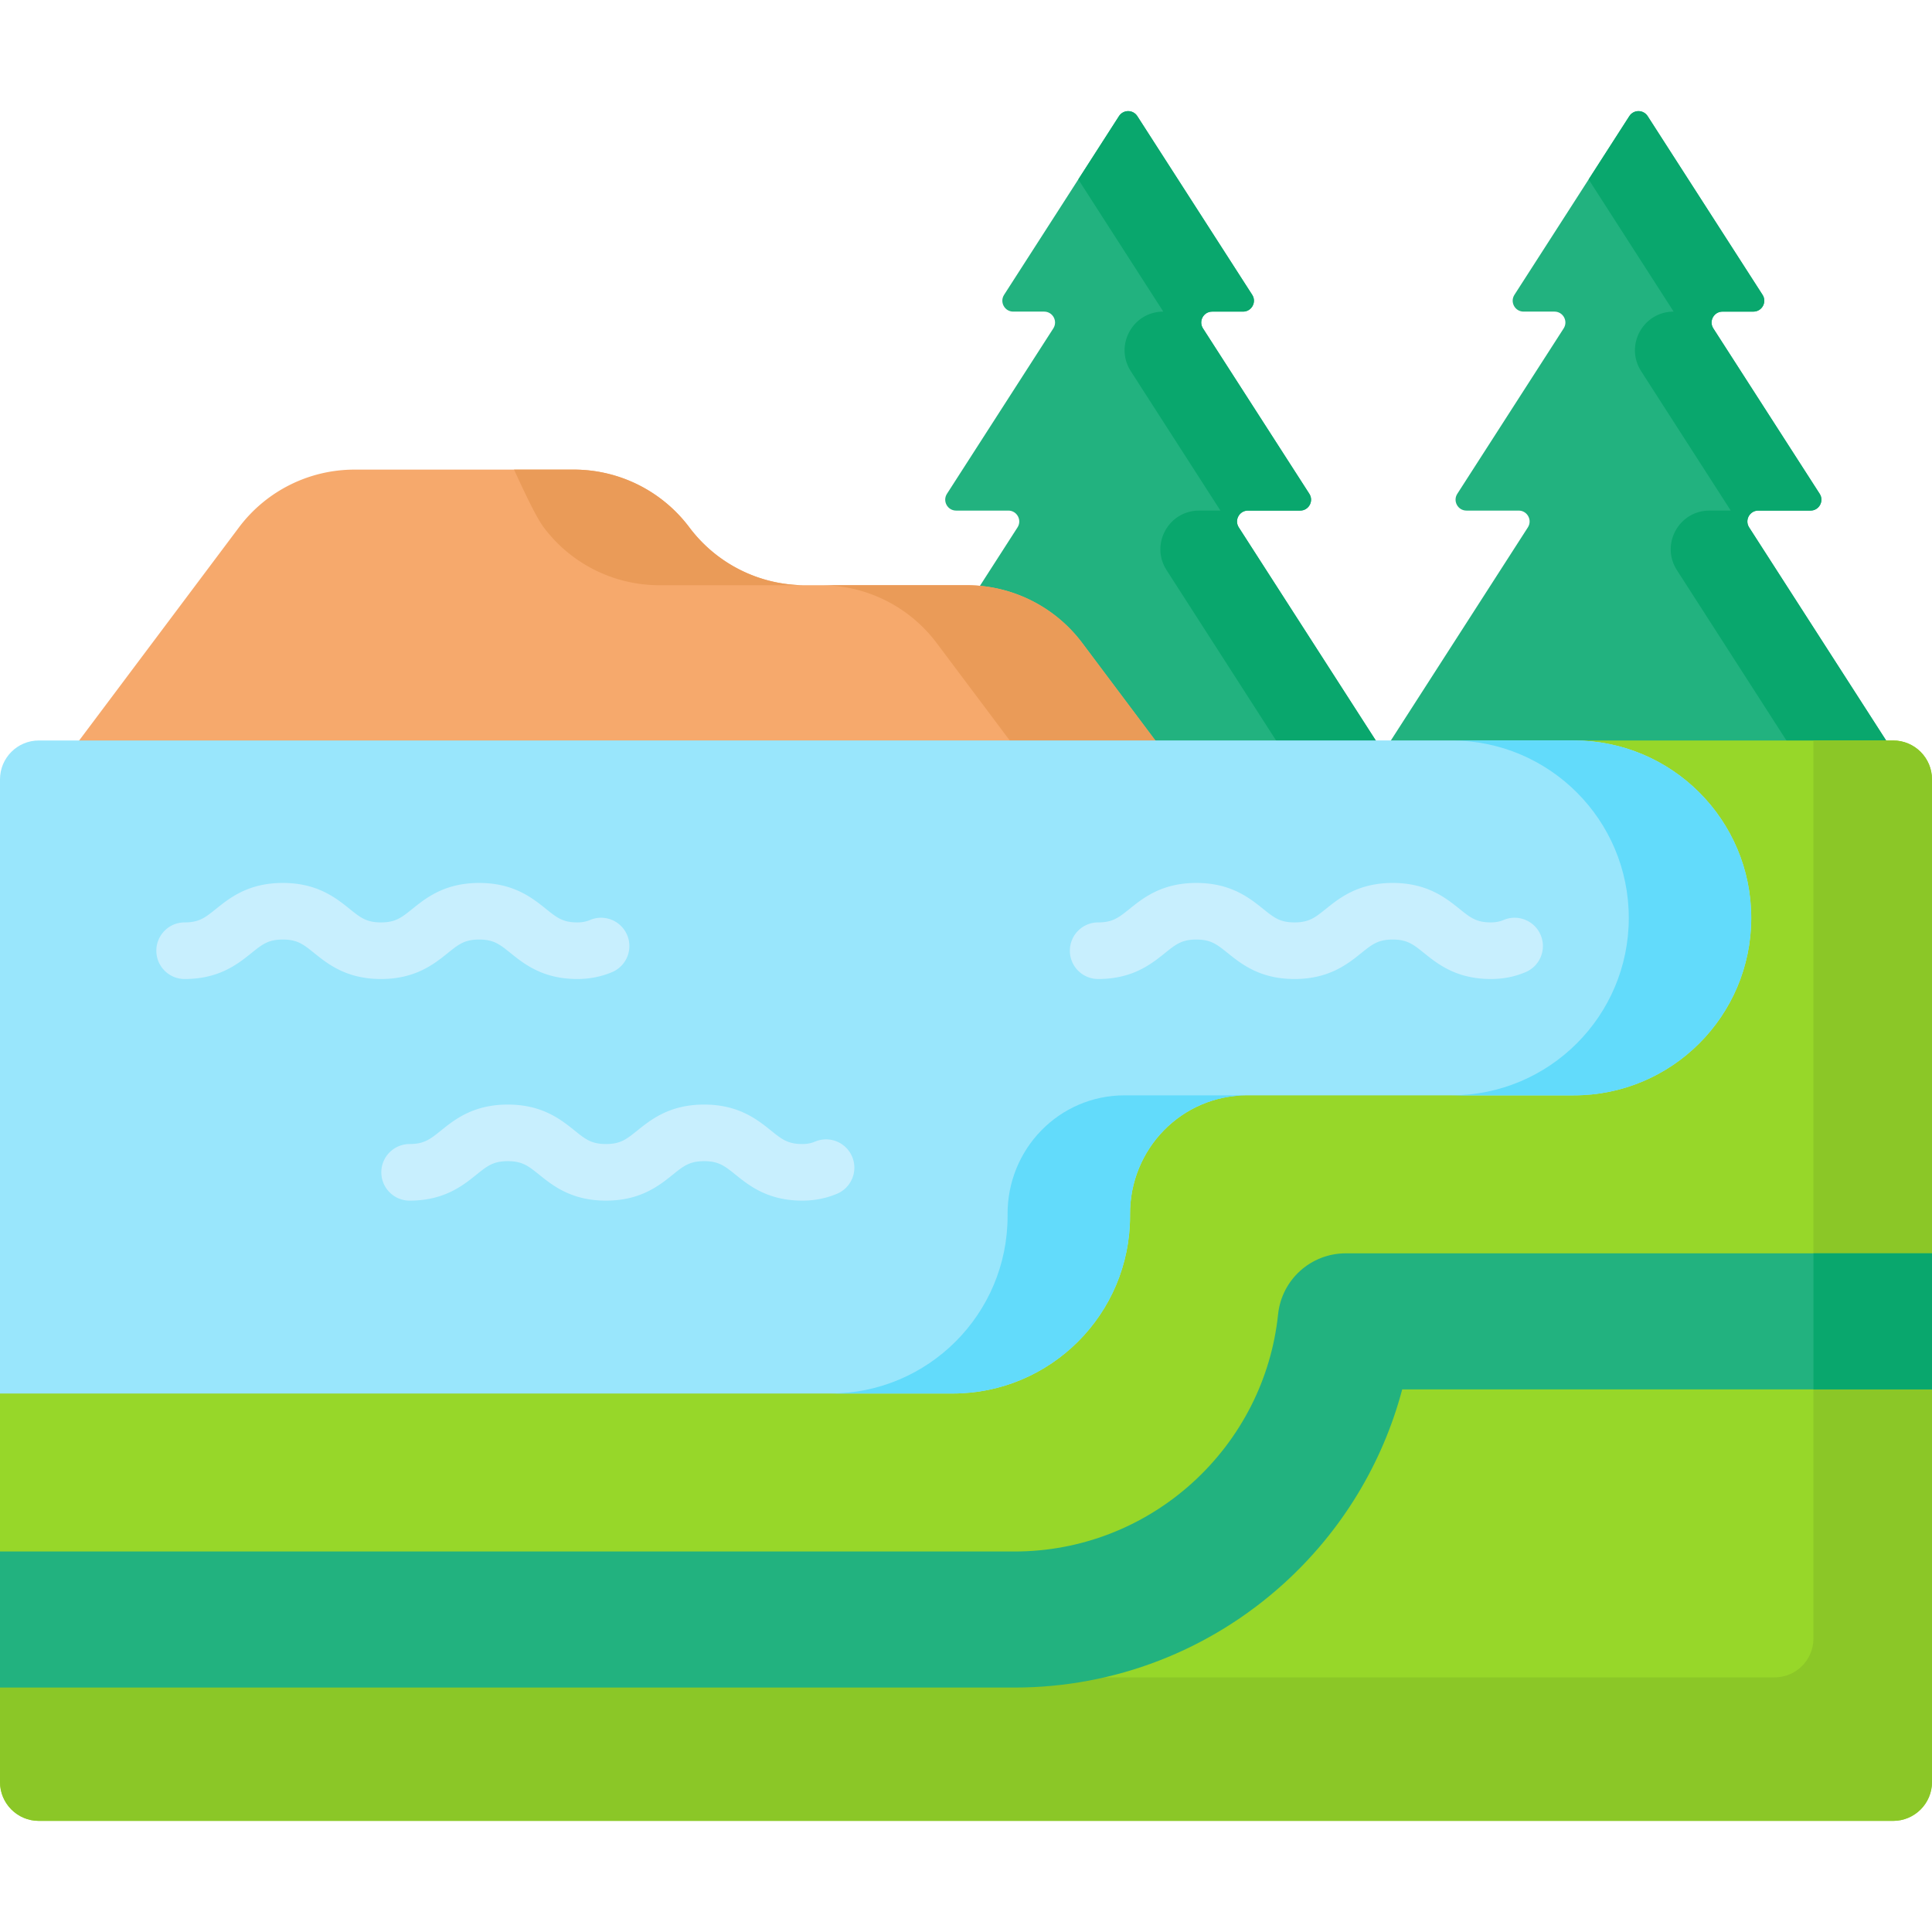 <svg xmlns="http://www.w3.org/2000/svg" version="1.1" xmlns:xlink="http://www.w3.org/1999/xlink" width="512" height="512" x="0" y="0" viewBox="0 0 512 512" style="enable-background:new 0 0 512 512" xml:space="preserve" class=""><g><path fill="#22b27f" d="M388.631 135.312h13.841c2.285 0 3.665 2.528 2.429 4.449l-36.971 57.502h132.576l-36.971-57.502c-1.236-1.922.144-4.449 2.429-4.449h13.84c2.285 0 3.665-2.528 2.429-4.45l-28.182-43.831c-1.236-1.922.144-4.45 2.429-4.45h8.187c2.285 0 3.665-2.528 2.429-4.45l-30.449-47.359c-1.137-1.768-3.721-1.768-4.858 0L401.34 78.131c-1.236 1.922.144 4.45 2.429 4.45h8.187c2.285 0 3.665 2.528 2.429 4.45l-28.182 43.831c-1.236 1.922.144 4.45 2.428 4.45z" opacity="1" data-original="#22b27f"></path><path fill="#09a76d" d="M463.535 139.761c-1.236-1.922.144-4.449 2.429-4.449h13.841c2.285 0 3.665-2.528 2.429-4.449l-28.182-43.831c-1.236-1.922.144-4.45 2.429-4.45h8.187c2.285 0 3.665-2.528 2.429-4.45l-30.45-47.359c-1.137-1.768-3.721-1.768-4.858 0l-10.783 16.771 22.527 35.037c-8.106 0-13.001 8.967-8.617 15.785l23.754 36.945h-5.653c-8.106 0-13.001 8.967-8.617 15.785l29.683 46.166h26.425z" opacity="1" data-original="#09a76d"></path><path fill="#22b27f" d="M253.386 135.312h13.84c2.285 0 3.665 2.528 2.429 4.449l-36.971 57.502H365.26l-36.971-57.502c-1.236-1.922.144-4.449 2.429-4.449h13.841c2.285 0 3.665-2.528 2.429-4.45l-28.182-43.831c-1.236-1.922.144-4.45 2.429-4.45h8.187c2.285 0 3.665-2.528 2.429-4.45l-30.45-47.359c-1.137-1.768-3.721-1.768-4.858 0l-30.45 47.359c-1.236 1.922.144 4.45 2.429 4.45h8.187c2.285 0 3.665 2.528 2.429 4.45l-28.182 43.831c-1.234 1.922.145 4.45 2.43 4.45z" opacity="1" data-original="#22b27f"></path><path fill="#09a76d" d="M328.289 139.761c-1.236-1.922.144-4.449 2.429-4.449h13.84c2.285 0 3.665-2.528 2.429-4.45l-28.182-43.831c-1.236-1.922.144-4.45 2.429-4.45h8.187c2.285 0 3.665-2.528 2.429-4.45L301.4 30.772c-1.137-1.768-3.721-1.768-4.858 0L285.76 47.545l22.527 35.037c-8.106 0-13.001 8.967-8.617 15.785l23.754 36.945h-5.653c-8.106 0-13.001 8.967-8.617 15.785l29.682 46.165h26.425z" opacity="1" data-original="#09a76d"></path><path fill="#f6a96c" d="m306.946 197.263-20.138-26.855a38.292 38.292 0 0 0-30.635-15.319h-42.848c-12.053 0-23.403-5.676-30.635-15.319s-18.581-15.319-30.635-15.319H93.953a38.294 38.294 0 0 0-30.635 15.319l-43.112 57.492h286.74z" opacity="1" data-original="#f6a96c"></path><path fill="#ea9b58" d="M144.107 139.771a38.292 38.292 0 0 0 30.635 15.319h38.584a38.294 38.294 0 0 1-30.635-15.319 38.292 38.292 0 0 0-30.635-15.319h-15.832c3.256 7.097 6.008 12.818 7.883 15.319zM286.808 170.408a38.292 38.292 0 0 0-30.635-15.319H217.59a38.293 38.293 0 0 1 30.635 15.319l20.138 26.855h38.584z" opacity="1" data-original="#ea9b58"></path><path fill="#97d729" d="M501.698 196.233h-85.624v1h1c25.377 0 46.022 20.646 46.022 46.022s-20.646 46.022-46.022 46.022h-86.588c-8.553 0-16.581 3.344-22.604 9.414-6.137 6.185-9.479 14.431-9.411 23.219l.001.362c0 25.377-20.646 46.022-46.022 46.022H0V472.25c0 5.69 4.612 10.302 10.302 10.302h491.396c5.689 0 10.302-4.612 10.302-10.302V206.534c0-5.689-4.612-10.301-10.302-10.301z" opacity="1" data-original="#97d729"></path><path fill="#8bc727" d="M501.698 196.233h-21.119v237.989c0 5.69-4.612 10.302-10.302 10.302H0v27.728c0 5.69 4.612 10.302 10.302 10.302h491.396c5.69 0 10.302-4.612 10.302-10.302V206.534c0-5.689-4.612-10.301-10.302-10.301z" opacity="1" data-original="#8bc727"></path><path fill="#22b27f" d="M512 332.146H356.637c-9.233 0-16.974 6.976-17.931 16.159-1.786 17.127-9.852 32.984-22.714 44.65-12.944 11.741-29.673 18.208-47.107 18.208H0v36.056h268.885c26.408 0 51.74-9.787 71.332-27.558 15.336-13.91 26.164-31.786 31.383-51.459H512z" opacity="1" data-original="#22b27f"></path><path fill="#09a76d" d="M480.579 332.146H512v36.056h-31.421z" opacity="1" data-original="#09a76d"></path><path fill="#99e6fc" d="M252.449 369.295c25.97 0 47.022-21.053 47.022-47.022l-.001-.371c-.134-17.37 13.646-31.625 31.016-31.625h86.588c25.97 0 47.022-21.053 47.022-47.022 0-25.97-21.053-47.022-47.022-47.022H10.302C4.612 196.233 0 200.845 0 206.535v162.761h252.449z" opacity="1" data-original="#99e6fc"></path><path fill="#62dbfb" d="m267.02 321.902.001.37c0 25.97-21.053 47.022-47.022 47.022h32.451c25.97 0 47.022-21.053 47.022-47.022l-.001-.37c-.134-17.37 13.646-31.625 31.016-31.625h-32.451c-17.371 0-31.151 14.255-31.016 31.625zM417.074 196.233h-32.451c25.97 0 47.022 21.053 47.022 47.022 0 25.97-21.053 47.022-47.022 47.022h32.451c25.97 0 47.022-21.053 47.022-47.022.001-25.97-21.052-47.022-47.022-47.022z" opacity="1" data-original="#62dbfb"></path><path fill="#c8effe" d="M153.002 259.446c-9.146 0-14.095-3.978-17.708-6.882-2.867-2.305-4.447-3.574-8.312-3.574-3.863 0-5.442 1.27-8.309 3.573-3.614 2.905-8.562 6.883-17.708 6.883-9.145 0-14.093-3.978-17.706-6.882-2.867-2.305-4.446-3.574-8.311-3.574-3.863 0-5.442 1.27-8.309 3.573-3.613 2.905-8.562 6.883-17.707 6.883-4.143 0-7.5-3.357-7.5-7.5s3.357-7.5 7.5-7.5c3.863 0 5.442-1.27 8.309-3.573 3.613-2.905 8.562-6.883 17.707-6.883 9.146 0 14.094 3.978 17.708 6.883 2.866 2.304 4.445 3.573 8.309 3.573s5.443-1.27 8.311-3.574c3.613-2.904 8.562-6.882 17.706-6.882 9.146 0 14.095 3.978 17.708 6.882 2.867 2.305 4.447 3.574 8.312 3.574 1.261 0 2.335-.205 3.382-.646a7.5 7.5 0 1 1 5.814 13.828c-2.869 1.207-5.963 1.818-9.196 1.818zM395.095 259.446c-9.146 0-14.095-3.978-17.708-6.882-2.867-2.305-4.447-3.574-8.312-3.574s-5.443 1.27-8.311 3.574c-3.613 2.904-8.562 6.882-17.706 6.882s-14.093-3.978-17.706-6.882c-2.867-2.305-4.446-3.574-8.311-3.574-3.863 0-5.442 1.27-8.309 3.573-3.613 2.905-8.562 6.883-17.707 6.883-4.143 0-7.5-3.357-7.5-7.5s3.357-7.5 7.5-7.5c3.863 0 5.442-1.27 8.309-3.573 3.613-2.905 8.562-6.883 17.707-6.883 9.146 0 14.094 3.978 17.708 6.883 2.866 2.304 4.445 3.573 8.309 3.573s5.442-1.27 8.309-3.573c3.614-2.905 8.562-6.883 17.708-6.883s14.095 3.978 17.708 6.882c2.867 2.305 4.447 3.574 8.312 3.574 1.26 0 2.335-.205 3.384-.646 3.814-1.608 8.215.189 9.819 4.009a7.499 7.499 0 0 1-4.009 9.819c-2.909 1.224-5.917 1.818-9.194 1.818zM212.624 318.179c-9.146 0-14.095-3.978-17.708-6.882-2.867-2.305-4.447-3.574-8.312-3.574-3.863 0-5.442 1.27-8.309 3.573-3.614 2.905-8.562 6.883-17.708 6.883-9.145 0-14.093-3.978-17.706-6.882-2.867-2.305-4.446-3.574-8.311-3.574-3.863 0-5.442 1.27-8.309 3.573-3.613 2.905-8.562 6.883-17.707 6.883-4.143 0-7.5-3.357-7.5-7.5s3.357-7.5 7.5-7.5c3.863 0 5.442-1.27 8.309-3.573 3.613-2.905 8.562-6.883 17.707-6.883 9.146 0 14.094 3.978 17.708 6.883 2.866 2.304 4.445 3.573 8.309 3.573s5.443-1.27 8.311-3.574c3.613-2.904 8.562-6.882 17.706-6.882 9.146 0 14.095 3.978 17.708 6.882 2.867 2.305 4.447 3.574 8.312 3.574 1.261 0 2.335-.205 3.382-.646a7.5 7.5 0 1 1 5.814 13.828c-2.869 1.206-5.963 1.818-9.196 1.818z" opacity="1" data-original="#c8effe"></path></g></svg>
